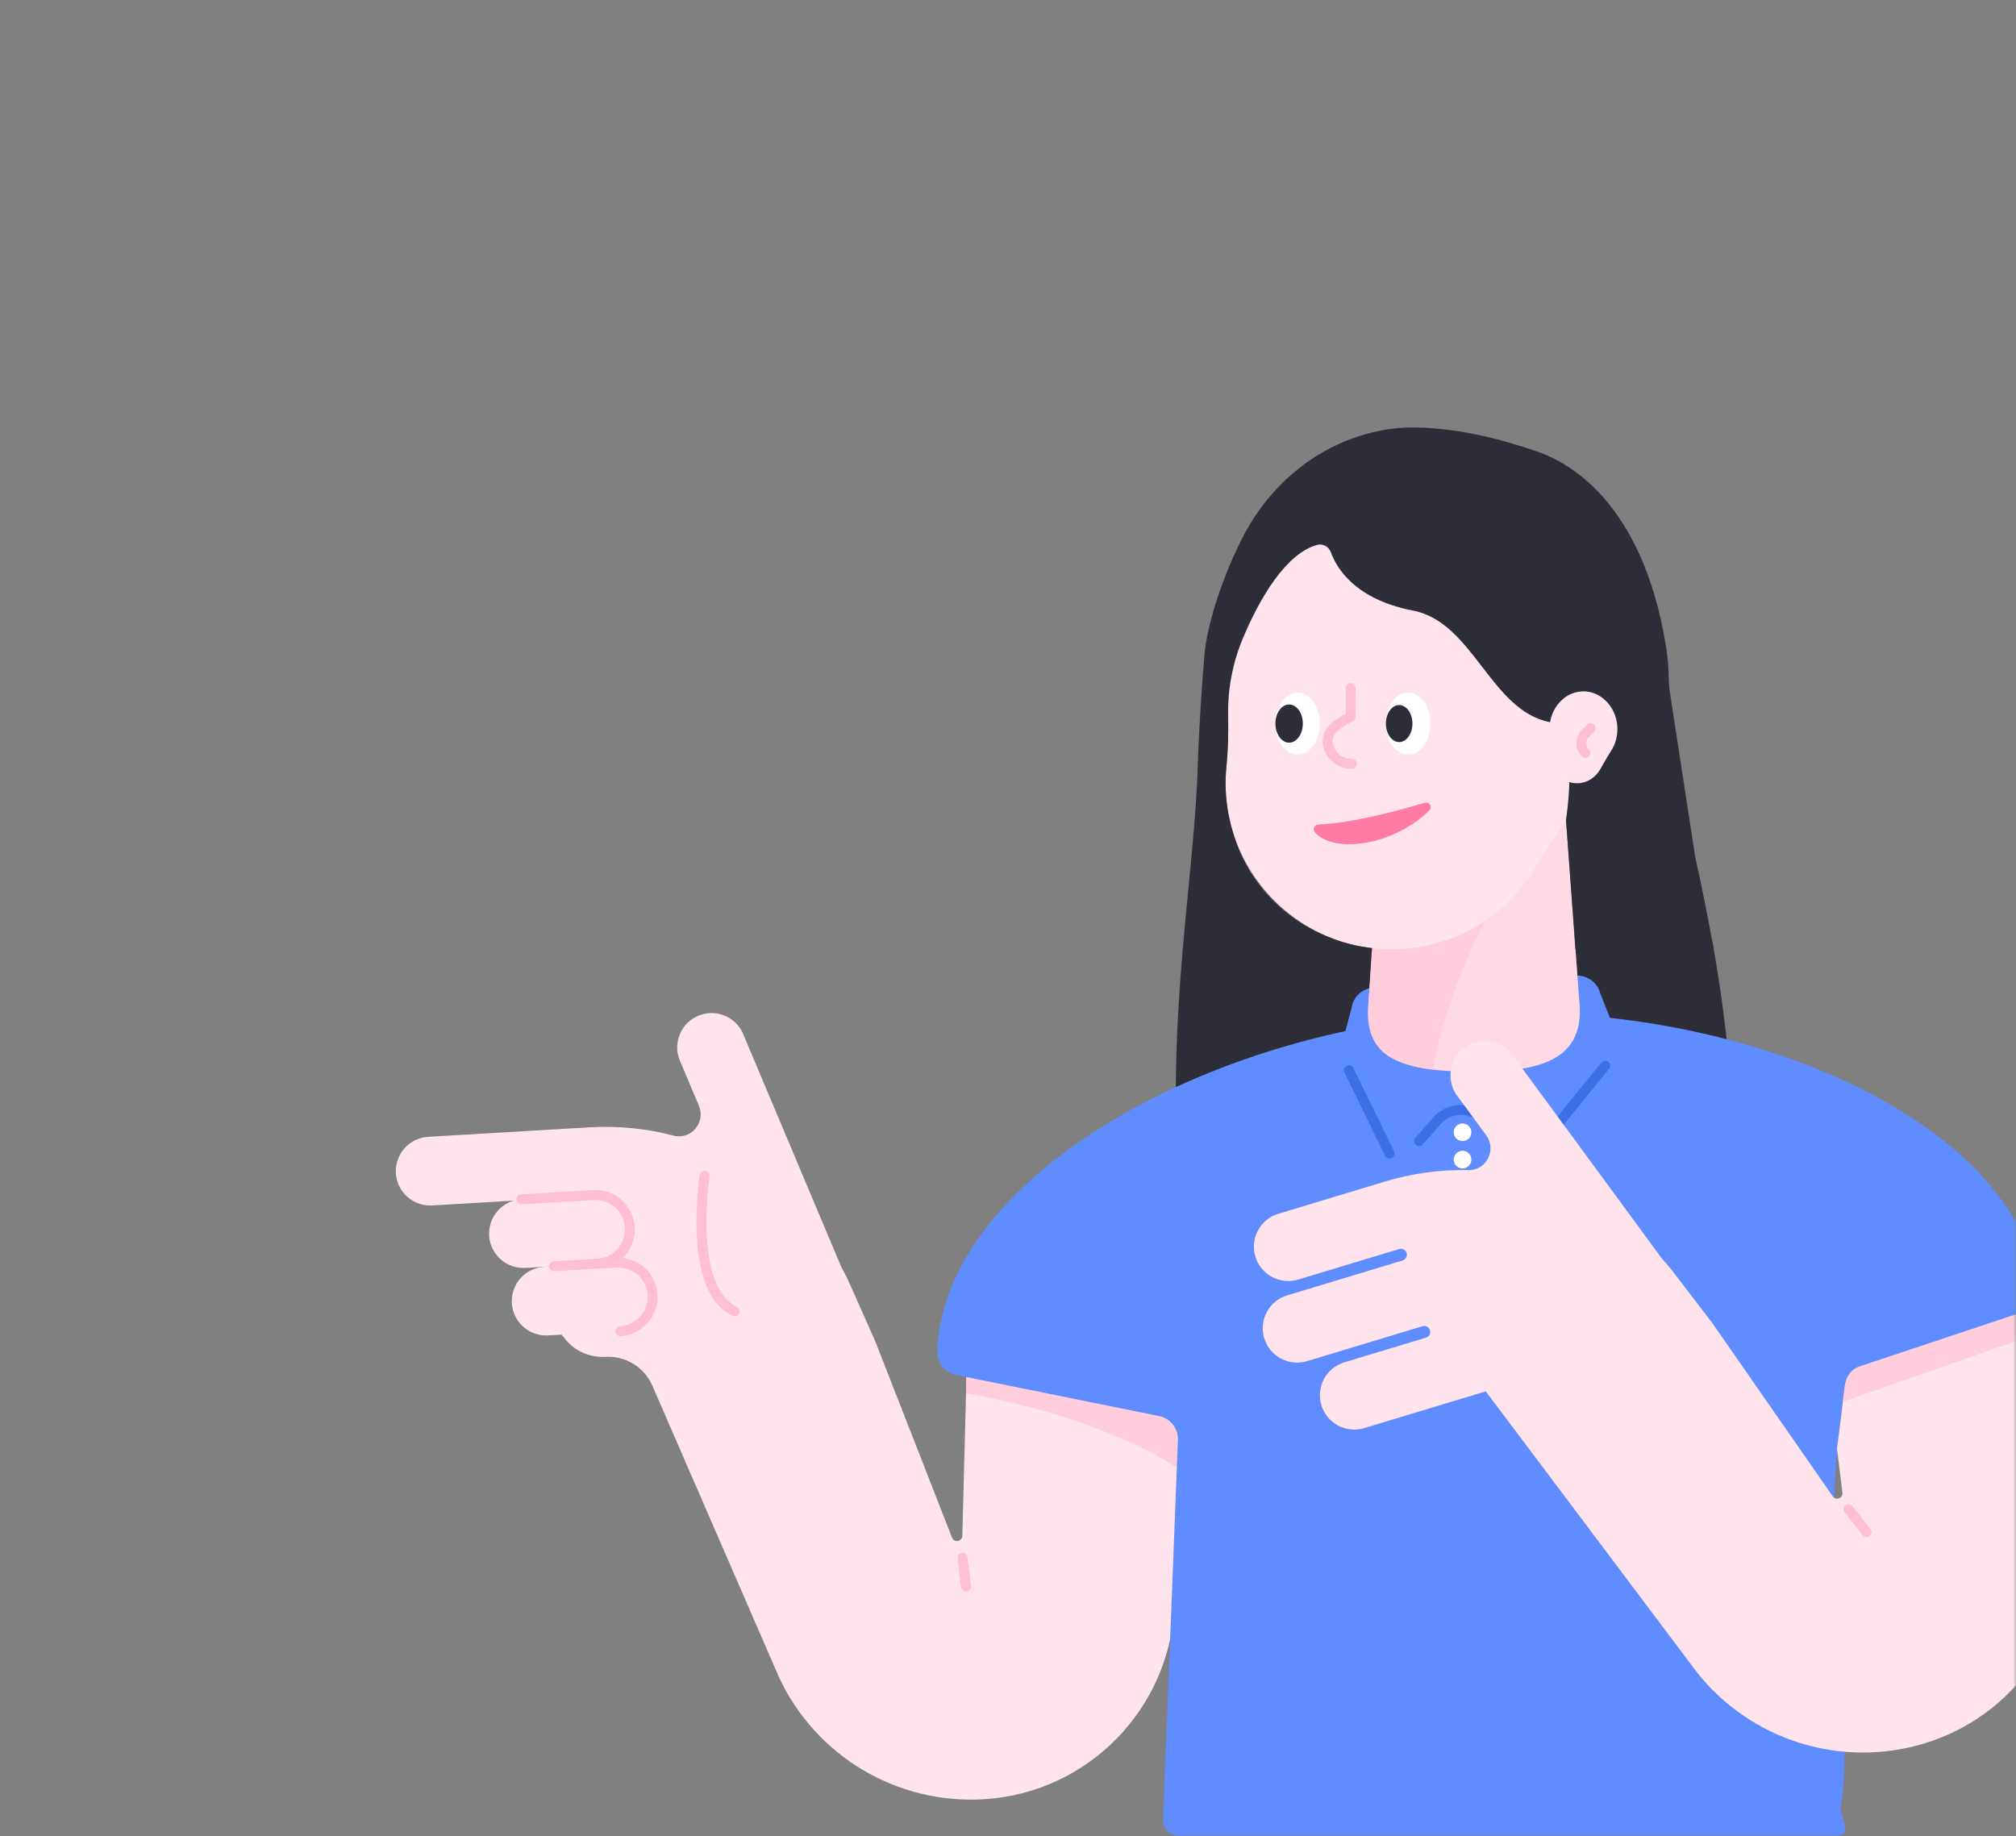 <svg width="382" height="348" viewBox="0 0 382 348" fill="none" xmlns="http://www.w3.org/2000/svg">
<rect x="0" y="0" width="382" height="348" fill="#808080" stroke="none"/>
<mask id="mask0" mask-type="alpha" maskUnits="userSpaceOnUse" x="0" y="0" width="382" height="348">
<path d="M382 324C382 337.255 371.255 348 358 348L24 348C10.745 348 2.95782e-05 337.255 2.84194e-05 324L2.19259e-06 24C1.03382e-06 10.745 10.745 1.93855e-06 24 7.79773e-07L358 -2.84194e-05C371.255 -2.95782e-05 382 10.745 382 24L382 324Z" fill="#3C6EE6"/>
</mask>
<g mask="url(#mask0)">
<path d="M106.618 226.974L81.895 228.433C78.304 228.645 75.223 225.907 75.011 222.317C74.8 218.726 77.538 215.645 81.128 215.433L111.752 213.628C117.189 213.307 122.534 213.865 127.622 215.199C130.925 216.065 133.766 212.711 132.44 209.564L128.717 200.722C127.482 197.346 129.218 193.607 132.595 192.372C135.972 191.137 139.71 192.874 140.945 196.251L159.394 240.053C159.855 240.896 160.298 241.749 160.713 242.625L165.822 254.112L180.413 291.426C180.851 292.409 182.32 292.116 182.348 291.039L183.349 252.332L224.146 255.457L222.557 303.807C221.905 323.687 206.211 339.796 186.354 340.965C169.939 341.933 154.594 332.788 147.632 317.891L123.614 262.597C122.088 259.085 118.533 256.9 114.711 257.124C111.729 257.3 108.849 256.004 107.003 253.656L102.857 248.385L110.423 242.757L106.618 226.974Z" fill="#FFE4EE"/>
<path d="M113.221 239.466L99.567 240.271C95.976 240.482 92.895 237.745 92.683 234.154C92.472 230.564 95.209 227.483 98.8 227.271L112.454 226.467C116.045 226.255 119.126 228.993 119.337 232.583C119.549 236.174 116.809 239.255 113.221 239.466Z" fill="#FFE4EE"/>
<path d="M117.524 252.259L103.87 253.064C100.279 253.275 97.198 250.538 96.987 246.947C96.775 243.357 99.513 240.276 103.103 240.064L116.757 239.26C120.348 239.048 123.429 241.786 123.641 245.376C123.852 248.967 121.112 252.048 117.524 252.259Z" fill="#FFE4EE"/>
<path d="M98.799 227.273L112.454 226.468C116.044 226.257 119.125 228.995 119.337 232.585C119.548 236.176 116.811 239.257 113.22 239.468" stroke="#FFBED2" stroke-width="1.881" stroke-miterlimit="10" stroke-linecap="round" stroke-linejoin="round"/>
<path d="M105.014 239.952L116.761 239.26C120.351 239.048 123.432 241.786 123.644 245.376C123.855 248.967 121.118 252.048 117.527 252.259" stroke="#FFBED2" stroke-width="1.881" stroke-miterlimit="10" stroke-linecap="round" stroke-linejoin="round"/>
<path d="M133.518 222.804C133.518 222.804 130.154 244.222 139.179 248.475" stroke="#FFBED2" stroke-width="1.881" stroke-miterlimit="10" stroke-linecap="round" stroke-linejoin="round"/>
<path d="M183.347 252.331L224.145 255.456L223.393 278.331C213.554 271.962 198.456 266.663 183.044 264.055L183.347 252.331Z" fill="#FFCDDC"/>
<path d="M182.398 295.196L183.043 300.646" stroke="#FFBED2" stroke-width="1.881" stroke-miterlimit="10" stroke-linecap="round" stroke-linejoin="round"/>
<path d="M229.456 253.814H318.379C330.582 233.903 329.67 207.529 324.491 178.575H298.428L299.225 189.441C300.61 201.361 291.292 203.167 279.293 203.167C276.041 203.167 272.988 203.032 270.289 202.601C270.284 202.601 270.281 202.599 270.276 202.599C269.451 202.466 268.659 202.306 267.905 202.112C267.875 202.105 267.844 202.097 267.814 202.089C267.462 201.998 267.118 201.901 266.785 201.794C266.767 201.789 266.747 201.781 266.726 201.776C266.031 201.552 265.377 201.295 264.763 201C264.717 200.977 264.671 200.956 264.625 200.933C264.353 200.798 264.086 200.656 263.831 200.503C263.805 200.488 263.783 200.475 263.757 200.46C263.474 200.289 263.202 200.108 262.942 199.917C262.924 199.905 262.909 199.889 262.891 199.877C262.662 199.706 262.446 199.525 262.234 199.337C262.186 199.293 262.14 199.25 262.092 199.207C261.893 199.018 261.7 198.822 261.516 198.616C261.498 198.593 261.475 198.573 261.458 198.55C261.256 198.316 261.068 198.071 260.892 197.816C260.864 197.776 260.836 197.73 260.808 197.689C260.668 197.475 260.536 197.254 260.414 197.022C260.378 196.956 260.342 196.89 260.307 196.821C260.179 196.564 260.057 196.299 259.95 196.019C259.942 195.996 259.932 195.973 259.922 195.95C259.808 195.644 259.708 195.326 259.622 194.995C259.604 194.921 259.586 194.847 259.568 194.771C259.504 194.506 259.448 194.231 259.403 193.948C259.387 193.857 259.372 193.768 259.359 193.673C259.308 193.314 259.268 192.948 259.245 192.563C259.196 191.677 259.227 190.712 259.336 189.673C259.344 189.596 259.349 189.523 259.357 189.446L260.055 179.892H224.116C222.186 202.367 221.3 228.158 229.456 253.814Z" fill="#2D2D37"/>
<path d="M223.208 272.623C223.157 270.53 221.665 268.753 219.613 268.338L181.212 260.566C179.062 260.13 177.532 258.198 177.611 256.005C178.581 228.742 213.715 204.232 254.93 195.396L256.127 190.922C256.412 188.847 258.217 187.25 260.423 187.12L298.475 184.877C300.68 184.747 302.661 186.119 303.188 188.146L305.052 192.883C345.954 197.403 382.236 217.324 386.298 243.726C386.629 245.883 385.343 247.971 383.275 248.661L352.608 258.88C350.935 259.438 349.776 260.905 349.572 262.595L349.229 265.684C344.141 298.111 351.862 326.583 348.724 342.69C348.971 344.923 351.439 348.277 346.919 348.012H223.583C221.764 348.012 220.313 346.502 220.384 344.684L223.208 272.623Z" fill="#5F8CFF"/>
<path d="M277.127 216.24C278.051 216.24 278.8 215.491 278.8 214.567C278.8 213.643 278.051 212.894 277.127 212.894C276.203 212.894 275.454 213.643 275.454 214.567C275.454 215.491 276.203 216.24 277.127 216.24Z" fill="white"/>
<path d="M277.127 221.417C278.051 221.417 278.8 220.668 278.8 219.744C278.8 218.82 278.051 218.071 277.127 218.071C276.203 218.071 275.454 218.82 275.454 219.744C275.454 220.668 276.203 221.417 277.127 221.417Z" fill="white"/>
<path d="M255.599 202.813L263.292 218.597" stroke="#3C6EE6" stroke-width="1.881" stroke-miterlimit="10" stroke-linecap="round" stroke-linejoin="round"/>
<path d="M268.902 216.239L272.274 212.396C274.477 209.886 278.299 209.636 280.81 211.839L288.24 218.355C289.058 219.091 290.323 218.992 291.016 218.139L304.151 201.961" stroke="#3C6EE6" stroke-width="1.881" stroke-miterlimit="10" stroke-linecap="round" stroke-linejoin="round"/>
<path d="M296.181 147.794H262.402L259.359 189.363C257.974 201.283 267.291 203.086 279.29 203.086C291.292 203.086 300.607 201.283 299.222 189.363L296.181 147.794Z" fill="#FFDAE4"/>
<path d="M288.414 164.885C282.033 169.95 273.472 190.067 271.59 202.705C264.595 201.852 259.609 199.685 259.224 192.876C259.242 191.592 259.272 190.546 259.316 189.988C259.323 189.912 259.329 189.838 259.336 189.761L260.828 165.886L288.414 164.885Z" fill="#FFCDDC"/>
<path d="M232.231 124.102C232.231 102.032 250.654 84.268 272.959 85.345C292.743 86.3 308.946 102.597 309.802 122.386C310.196 131.477 307.446 139.896 302.562 146.682C298.233 152.692 294.352 158.994 290.379 165.246C284.026 175.246 272.2 181.424 259.111 179.555C246.46 177.747 236.004 168.111 233.086 155.669C232.246 152.088 232.05 148.597 232.386 145.264C233.017 138.971 232.668 132.641 232.297 126.328C232.253 125.59 232.231 124.848 232.231 124.102Z" fill="#FFE4EE"/>
<path d="M259.964 179.663C259.646 179.628 259.432 179.6 259.114 179.554C247.896 177.95 238.24 170.476 234.319 159.844C232.47 154.828 231.92 149.933 232.383 145.339C232.717 142.014 232.773 138.678 232.699 135.339C232.656 130.44 233.583 125.586 235.467 121.061C238.683 113.335 243.679 104.883 249.564 103.264C250.662 102.961 251.793 103.585 252.18 104.657C253.239 107.603 256.712 113.575 267.767 115.714C279.152 117.921 282.401 134.575 293.619 136.842C299.506 138.186 296.728 155.355 296.728 155.355L298.523 179.885H324.726C323.695 174.125 322.503 168.225 321.179 162.164L316.486 131.647C316.359 130.824 316.27 129.999 316.214 129.169H316.211C316.216 126.936 316.033 124.578 315.618 122.09C311.047 94.792 296.977 87.386 290.723 85.375C287.586 84.366 278.281 81.115 267.963 81.002C263.848 80.949 259.577 81.784 255.47 83.383C246.539 86.857 239.406 93.819 235.162 102.408C230.871 111.087 228.637 119.36 228.235 123.972C227.7 130.053 227.092 139.951 226.972 144.677C226.712 154.833 225.2 167.229 224.077 180.313L259.926 180.249L259.964 179.663Z" fill="#2D2D37"/>
<path d="M293.608 138.159C293.608 134.095 296.661 130.823 300.359 131.021C303.639 131.197 306.325 134.197 306.465 137.841C306.531 139.514 306.076 141.065 305.266 142.315C304.548 143.423 303.903 144.581 303.246 145.732C302.192 147.573 300.234 148.712 298.064 148.368C295.966 148.034 294.234 146.259 293.751 143.97C293.61 143.311 293.58 142.669 293.633 142.055C293.738 140.897 293.679 139.73 293.618 138.569C293.61 138.434 293.608 138.297 293.608 138.159Z" fill="#FFE4EE"/>
<path d="M245.888 142.991C248.217 142.991 250.105 140.362 250.105 137.119C250.105 133.876 248.217 131.247 245.888 131.247C243.559 131.247 241.671 133.876 241.671 137.119C241.671 140.362 243.559 142.991 245.888 142.991Z" fill="white"/>
<path d="M266.817 142.991C269.146 142.991 271.034 140.362 271.034 137.119C271.034 133.876 269.146 131.247 266.817 131.247C264.488 131.247 262.6 133.876 262.6 137.119C262.6 140.362 264.488 142.991 266.817 142.991Z" fill="white"/>
<path d="M244.268 140.737C245.703 140.737 246.866 139.117 246.866 137.118C246.866 135.12 245.703 133.5 244.268 133.5C242.834 133.5 241.671 135.12 241.671 137.118C241.671 139.117 242.834 140.737 244.268 140.737Z" fill="#2D2D37"/>
<path d="M265.12 140.625C266.509 140.625 267.636 139.055 267.636 137.118C267.636 135.182 266.509 133.612 265.12 133.612C263.73 133.612 262.604 135.182 262.604 137.118C262.604 139.055 263.73 140.625 265.12 140.625Z" fill="#2D2D37"/>
<path d="M269.969 152.123C262.564 154.335 255.637 155.947 249.757 156.255C249.083 156.291 248.693 157.045 249.08 157.597C250.063 158.993 252.582 159.986 255.535 159.986C262.296 159.986 268.37 156.212 270.858 153.523C271.454 152.881 270.807 151.87 269.969 152.123Z" fill="#FF7BA4"/>
<path d="M301.402 137.998L300.399 139.001C299.381 140.019 299.381 141.67 300.399 142.686" stroke="#FFBED2" stroke-width="1.881" stroke-miterlimit="10" stroke-linecap="round" stroke-linejoin="round"/>
<path d="M256.158 144.747C253.686 144.809 251.633 142.853 251.572 140.38C251.511 137.908 254.974 136.372 255.939 135.794V130.396" stroke="#FFBED2" stroke-width="1.881" stroke-miterlimit="10" stroke-linecap="round" stroke-linejoin="round"/>
<path d="M348.078 274.555L349.099 282.768C349.323 283.822 347.963 284.449 347.306 283.593L324.436 250.695L316.797 240.71C316.191 239.956 315.559 239.228 314.915 238.515L286.789 200.208C284.803 197.211 280.762 196.391 277.764 198.38C274.767 200.366 273.947 204.407 275.936 207.405L281.615 215.138C283.634 217.891 281.653 221.813 278.238 221.739C272.98 221.624 267.652 222.327 262.437 223.903L242.218 230.017C238.775 231.059 236.83 234.693 237.871 238.133C238.913 241.576 242.547 243.521 245.987 242.48L265.121 236.694C265.72 236.514 266.351 236.852 266.532 237.451C266.713 238.049 266.374 238.681 265.776 238.861L243.899 245.475C240.456 246.516 238.51 250.15 239.552 253.59C240.593 257.033 244.227 258.979 247.667 257.937L269.547 251.321C270.145 251.141 270.777 251.479 270.958 252.078C271.138 252.676 270.8 253.308 270.201 253.488L254.726 258.166C251.283 259.208 249.338 262.842 250.379 266.282C251.421 269.725 255.055 271.67 258.495 270.629L275.055 265.622L281.533 263.664L321.582 316.957C331.816 329.827 348.867 335.152 364.607 330.392C383.647 324.635 395.165 305.32 391.175 285.831L383.273 248.655L352.606 258.874C352.606 258.874 349.95 259.394 349.545 262.821C349.14 266.254 348.078 274.555 348.078 274.555Z" fill="#FFE4EE"/>
<path d="M350.269 286.002L353.666 290.311" stroke="#FFBED2" stroke-width="1.881" stroke-miterlimit="10" stroke-linecap="round" stroke-linejoin="round"/>
<path d="M383.287 248.66L352.596 258.887C352.596 258.887 349.938 259.406 349.533 262.836C349.444 263.58 349.324 264.558 349.194 265.625L384.282 253.338L383.287 248.66Z" fill="#FFCDDC"/>
</g>
</svg>
